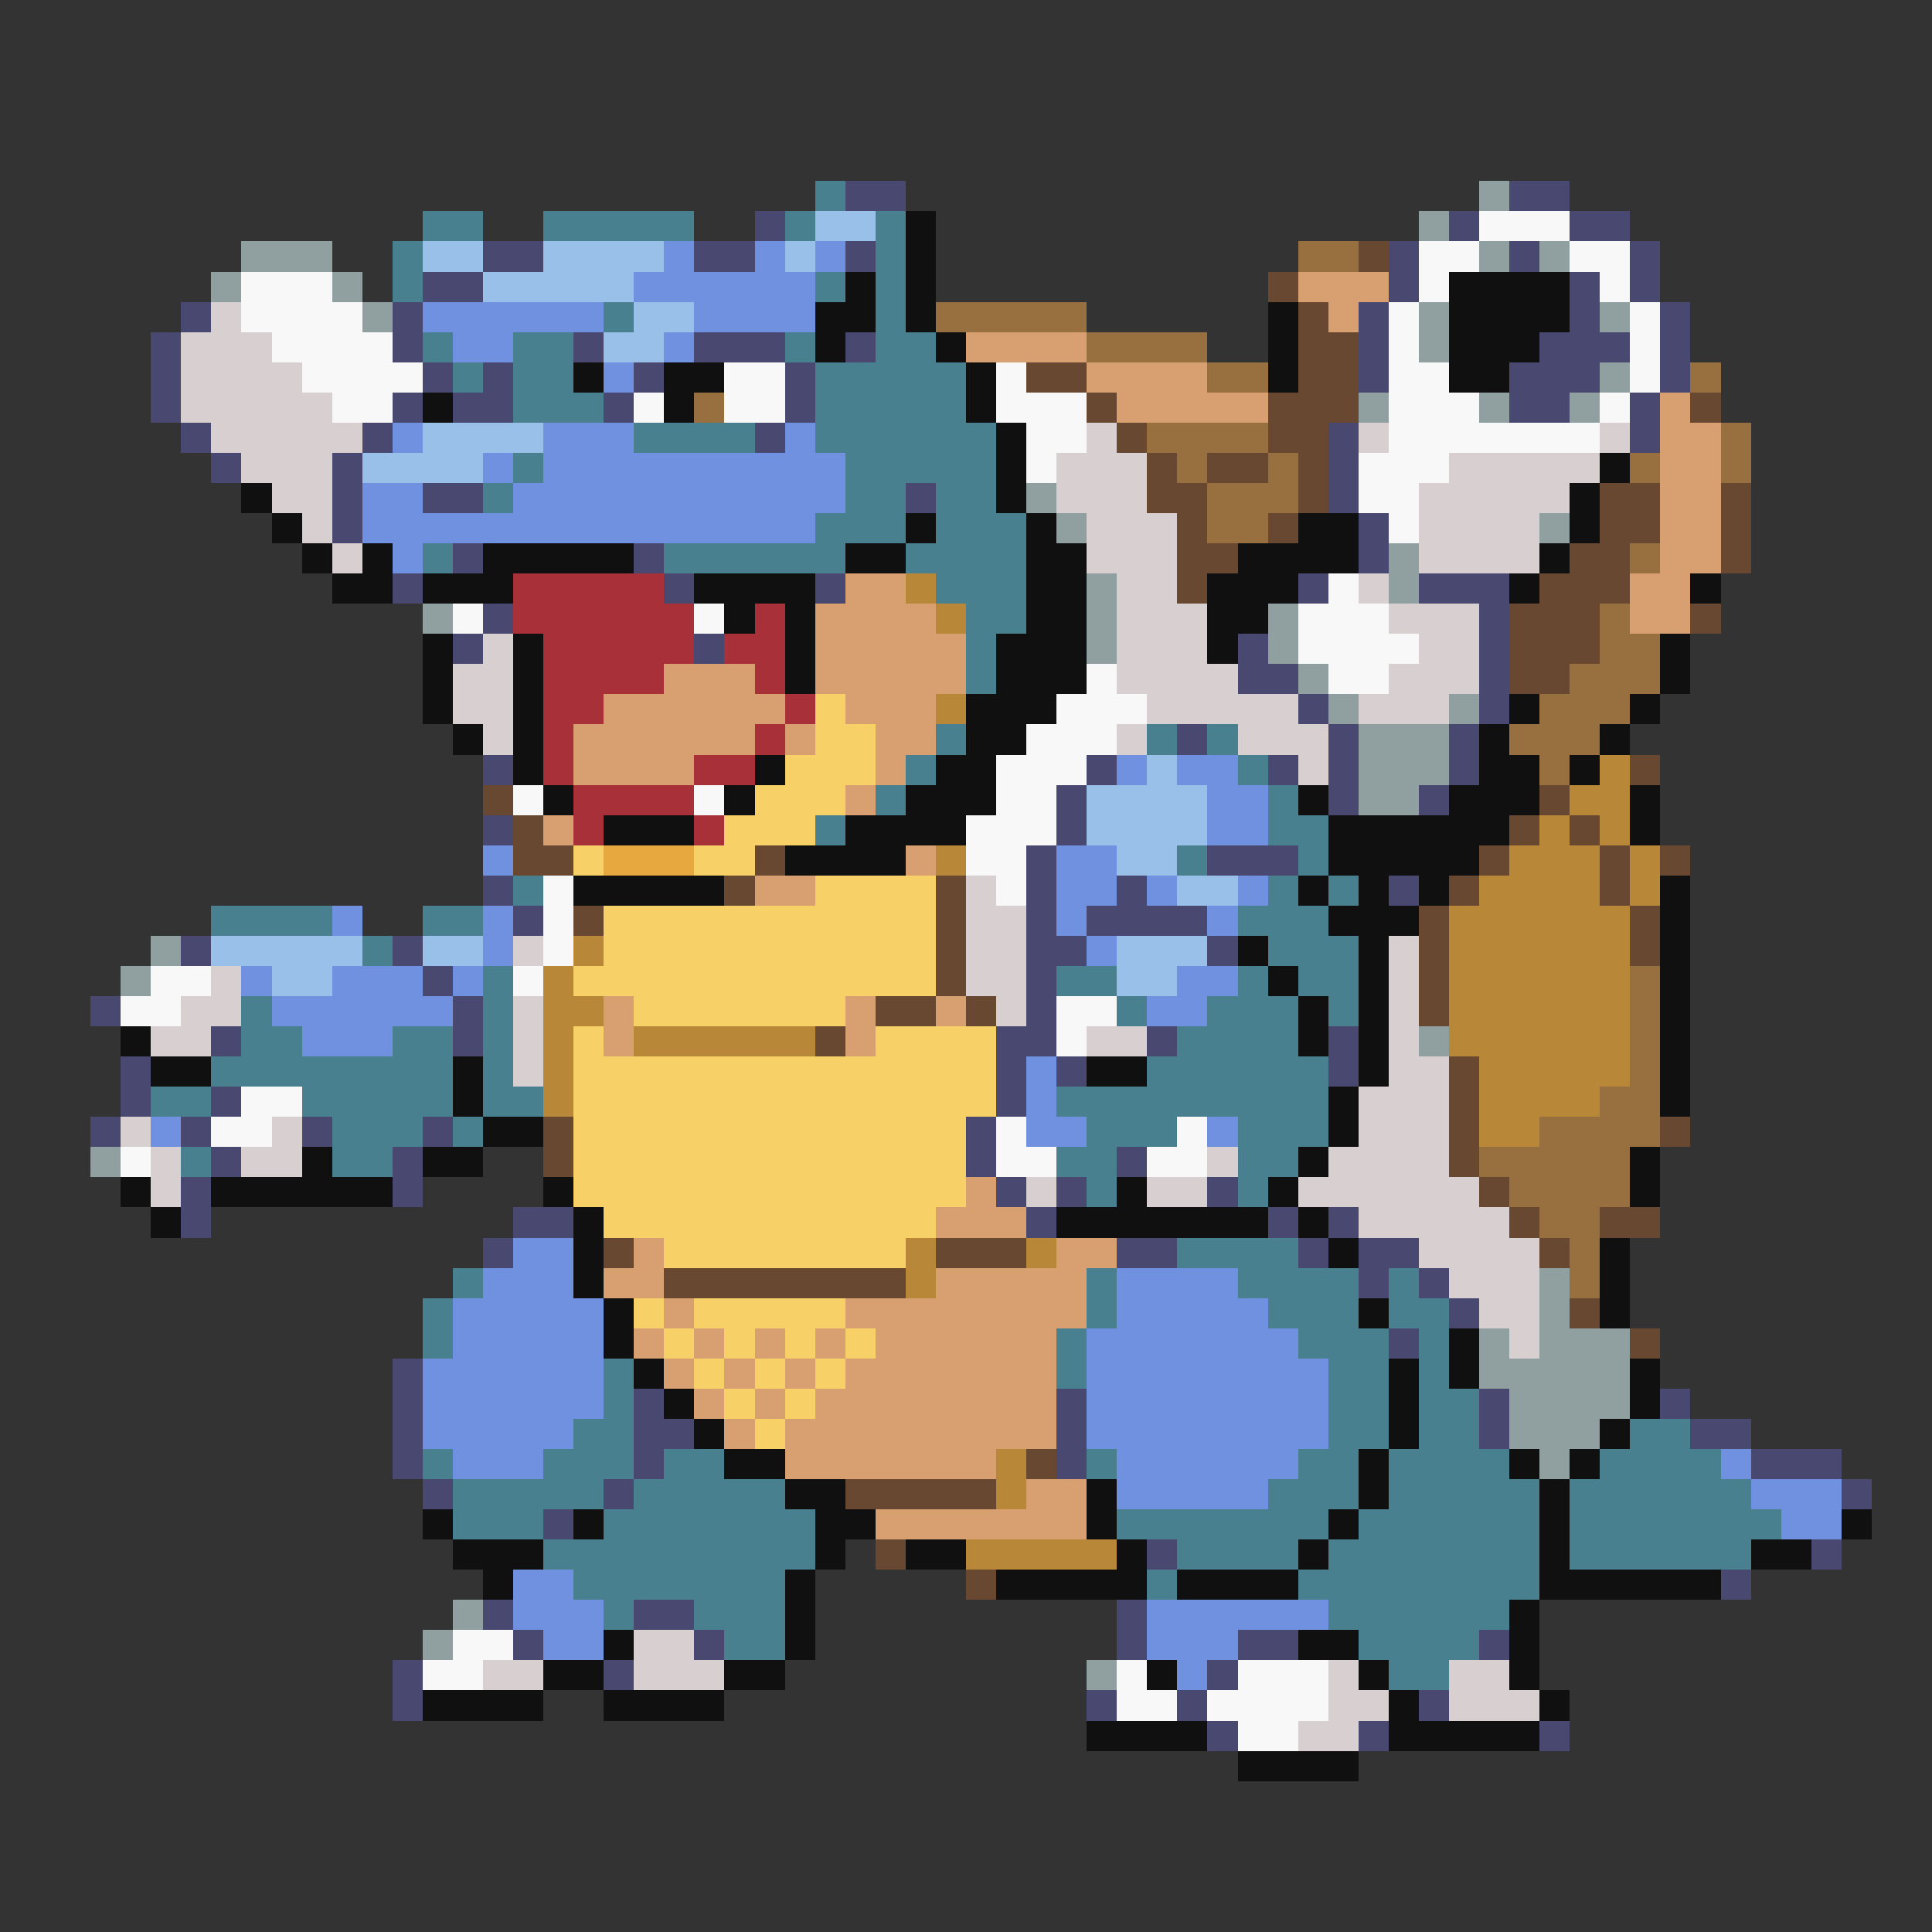 <svg xmlns="http://www.w3.org/2000/svg" viewBox="0 -0.5 64 64" shape-rendering="crispEdges">
<rect x="0" y="-0.5" width="64" height="64" fill="#333333" stroke="none"/>
<path stroke="#488090" d="M27 6h1M14 7h2M18 7h5M26 7h1M29 7h1M13 8h1M29 8h1M13 9h1M27 9h1M29 9h1M20 10h1M29 10h1M14 11h1M17 11h2M26 11h1M29 11h2M15 12h1M17 12h2M27 12h5M17 13h3M27 13h5M21 14h4M27 14h6M17 15h1M28 15h5M16 16h1M28 16h2M31 16h2M27 17h3M31 17h3M14 18h1M22 18h6M30 18h4M31 19h3M32 20h2M32 21h1M32 22h1M31 24h1M38 24h1M40 24h1M30 25h1M41 25h1M29 26h1M42 26h1M27 27h1M42 27h2M39 28h1M43 28h1M17 29h1M42 29h1M44 29h1M7 30h4M14 30h2M41 30h3M12 31h1M42 31h3M16 32h1M35 32h2M41 32h1M43 32h2M8 33h1M16 33h1M37 33h1M40 33h3M44 33h1M8 34h2M13 34h2M16 34h1M39 34h4M7 35h8M16 35h1M38 35h6M5 36h2M10 36h5M16 36h2M35 36h9M11 37h3M15 37h1M36 37h3M41 37h3M6 38h1M11 38h2M35 38h2M41 38h2M36 39h1M41 39h1M39 41h4M15 42h1M36 42h1M41 42h4M46 42h1M14 43h1M36 43h1M42 43h3M46 43h2M14 44h1M35 44h1M43 44h3M47 44h1M20 45h1M35 45h1M44 45h2M47 45h1M20 46h1M44 46h2M47 46h2M19 47h2M44 47h2M47 47h2M54 47h2M14 48h1M18 48h3M22 48h2M36 48h1M43 48h2M46 48h4M53 48h4M15 49h5M21 49h5M42 49h3M46 49h5M52 49h6M15 50h3M20 50h7M37 50h7M45 50h6M52 50h7M18 51h9M39 51h4M44 51h7M52 51h6M19 52h7M38 52h1M43 52h8M20 53h1M23 53h3M44 53h6M24 54h2M45 54h4M46 55h2" />
<path stroke="#484870" d="M28 6h2M50 6h2M25 7h1M48 7h1M52 7h2M16 8h2M23 8h2M28 8h1M46 8h1M50 8h1M54 8h1M14 9h2M46 9h1M52 9h1M54 9h1M6 10h1M13 10h1M45 10h1M52 10h1M55 10h1M5 11h1M13 11h1M19 11h1M23 11h3M28 11h1M45 11h1M51 11h3M55 11h1M5 12h1M14 12h1M16 12h1M21 12h1M26 12h1M45 12h1M50 12h3M55 12h1M5 13h1M13 13h1M15 13h2M20 13h1M26 13h1M50 13h2M54 13h1M6 14h1M12 14h1M25 14h1M44 14h1M54 14h1M7 15h1M11 15h1M44 15h1M11 16h1M14 16h2M30 16h1M44 16h1M11 17h1M45 17h1M15 18h1M21 18h1M45 18h1M13 19h1M22 19h1M27 19h1M43 19h1M47 19h3M16 20h1M49 20h1M15 21h1M23 21h1M41 21h1M49 21h1M41 22h2M49 22h1M43 23h1M49 23h1M39 24h1M44 24h1M48 24h1M16 25h1M36 25h1M42 25h1M44 25h1M48 25h1M35 26h1M44 26h1M47 26h1M16 27h1M35 27h1M34 28h1M40 28h3M16 29h1M34 29h1M37 29h1M46 29h1M17 30h1M34 30h1M36 30h4M6 31h1M13 31h1M34 31h2M40 31h1M14 32h1M34 32h1M3 33h1M15 33h1M34 33h1M7 34h1M15 34h1M33 34h2M38 34h1M44 34h1M4 35h1M33 35h1M35 35h1M44 35h1M4 36h1M7 36h1M33 36h1M3 37h1M6 37h1M10 37h1M14 37h1M32 37h1M7 38h1M13 38h1M32 38h1M37 38h1M6 39h1M13 39h1M33 39h1M35 39h1M40 39h1M6 40h1M17 40h2M34 40h1M42 40h1M44 40h1M16 41h1M37 41h2M43 41h1M45 41h2M45 42h1M47 42h1M48 43h1M46 44h1M13 45h1M13 46h1M21 46h1M35 46h1M49 46h1M55 46h1M13 47h1M21 47h2M35 47h1M49 47h1M56 47h2M13 48h1M21 48h1M35 48h1M58 48h3M14 49h1M20 49h1M61 49h1M18 50h1M38 51h1M60 51h1M57 52h1M16 53h1M21 53h2M37 53h1M17 54h1M23 54h1M37 54h1M41 54h2M49 54h1M13 55h1M20 55h1M40 55h1M13 56h1M36 56h1M39 56h1M47 56h1M40 57h1M45 57h1M51 57h1" />
<path stroke="#90a0a0" d="M49 6h1M47 7h1M8 8h3M49 8h1M51 8h1M7 9h1M11 9h1M12 10h1M47 10h1M53 10h1M47 11h1M53 12h1M45 13h1M49 13h1M52 13h1M34 16h1M35 17h1M51 17h1M46 18h1M36 19h1M46 19h1M14 20h1M36 20h1M42 20h1M36 21h1M42 21h1M43 22h1M44 23h1M48 23h1M45 24h3M45 25h3M45 26h2M5 31h1M4 32h1M47 34h1M3 38h1M51 42h1M51 43h1M49 44h1M51 44h3M49 45h5M50 46h4M50 47h3M51 48h1M15 53h1M14 54h1M36 55h1" />
<path stroke="#98c0e8" d="M27 7h2M14 8h2M18 8h4M26 8h1M16 9h5M21 10h2M20 11h2M14 14h4M12 15h4M38 25h1M36 26h4M36 27h4M37 28h2M39 29h2M7 31h5M14 31h2M37 31h3M9 32h2M37 32h2" />
<path stroke="#101010" d="M30 7h1M30 8h1M28 9h1M30 9h1M48 9h4M27 10h2M30 10h1M42 10h1M48 10h4M27 11h1M31 11h1M42 11h1M48 11h3M19 12h1M22 12h2M32 12h1M42 12h1M48 12h2M14 13h1M22 13h1M32 13h1M33 14h1M33 15h1M53 15h1M8 16h1M33 16h1M52 16h1M9 17h1M30 17h1M34 17h1M43 17h2M52 17h1M10 18h1M12 18h1M16 18h5M28 18h2M34 18h2M41 18h4M51 18h1M11 19h2M14 19h3M23 19h4M34 19h2M40 19h3M50 19h1M56 19h1M24 20h1M26 20h1M34 20h2M40 20h2M14 21h1M17 21h1M26 21h1M33 21h3M40 21h1M55 21h1M14 22h1M17 22h1M26 22h1M33 22h3M55 22h1M14 23h1M17 23h1M32 23h3M50 23h1M54 23h1M15 24h1M17 24h1M32 24h2M49 24h1M53 24h1M17 25h1M25 25h1M31 25h2M49 25h2M52 25h1M18 26h1M24 26h1M30 26h3M43 26h1M48 26h3M54 26h1M20 27h3M28 27h4M44 27h6M54 27h1M26 28h4M44 28h5M19 29h5M43 29h1M45 29h1M47 29h1M55 29h1M44 30h3M55 30h1M41 31h1M45 31h1M55 31h1M42 32h1M45 32h1M55 32h1M43 33h1M45 33h1M55 33h1M4 34h1M43 34h1M45 34h1M55 34h1M5 35h2M15 35h1M36 35h2M45 35h1M55 35h1M15 36h1M44 36h1M55 36h1M16 37h2M44 37h1M10 38h1M14 38h2M43 38h1M54 38h1M4 39h1M7 39h6M18 39h1M37 39h1M42 39h1M54 39h1M5 40h1M19 40h1M35 40h7M43 40h1M19 41h1M44 41h1M53 41h1M19 42h1M53 42h1M20 43h1M45 43h1M53 43h1M20 44h1M48 44h1M21 45h1M46 45h1M48 45h1M54 45h1M22 46h1M46 46h1M54 46h1M23 47h1M46 47h1M53 47h1M24 48h2M45 48h1M50 48h1M52 48h1M26 49h2M36 49h1M45 49h1M51 49h1M14 50h1M19 50h1M27 50h2M36 50h1M44 50h1M51 50h1M61 50h1M15 51h3M27 51h1M30 51h2M37 51h1M43 51h1M51 51h1M58 51h2M16 52h1M26 52h1M33 52h5M39 52h4M51 52h6M26 53h1M50 53h1M20 54h1M26 54h1M43 54h2M50 54h1M18 55h2M24 55h2M38 55h1M45 55h1M50 55h1M14 56h4M20 56h4M46 56h1M51 56h1M36 57h4M46 57h5M41 58h4" />
<path stroke="#f8f8f8" d="M49 7h3M47 8h2M52 8h2M8 9h3M47 9h1M53 9h1M8 10h4M46 10h1M54 10h1M9 11h4M46 11h1M54 11h1M10 12h4M24 12h2M33 12h1M46 12h2M54 12h1M11 13h2M21 13h1M24 13h2M33 13h3M46 13h3M53 13h1M34 14h2M46 14h7M34 15h1M45 15h3M45 16h2M46 17h1M44 19h1M15 20h1M23 20h1M43 20h3M43 21h4M36 22h1M44 22h2M35 23h3M34 24h3M33 25h3M17 26h1M23 26h1M33 26h2M32 27h3M32 28h2M18 29h1M33 29h1M18 30h1M18 31h1M5 32h2M17 32h1M4 33h2M35 33h2M35 34h1M8 36h2M7 37h2M33 37h1M39 37h1M4 38h1M33 38h2M38 38h2M15 54h2M14 55h2M37 55h1M41 55h3M37 56h2M40 56h4M41 57h2" />
<path stroke="#7090e0" d="M22 8h1M25 8h1M27 8h1M21 9h6M14 10h6M23 10h4M15 11h2M22 11h1M20 12h1M13 14h1M18 14h3M26 14h1M16 15h1M18 15h10M12 16h2M17 16h11M12 17h15M13 18h1M37 25h1M39 25h2M40 26h2M40 27h2M16 28h1M35 28h2M35 29h2M38 29h1M41 29h1M11 30h1M16 30h1M35 30h1M40 30h1M16 31h1M36 31h1M8 32h1M11 32h3M15 32h1M39 32h2M9 33h6M38 33h2M10 34h3M34 35h1M34 36h1M5 37h1M34 37h2M40 37h1M17 41h2M16 42h3M37 42h4M15 43h5M37 43h5M15 44h5M36 44h7M14 45h6M36 45h8M14 46h6M36 46h8M14 47h5M36 47h8M15 48h3M37 48h6M57 48h1M37 49h5M58 49h3M59 50h2M17 52h2M17 53h3M38 53h6M18 54h2M38 54h3M39 55h1" />
<path stroke="#987040" d="M43 8h2M31 10h5M36 11h4M40 12h2M56 12h1M23 13h1M38 14h4M57 14h1M39 15h1M42 15h1M54 15h1M57 15h1M40 16h3M40 17h2M54 18h1M53 20h1M53 21h2M52 22h3M51 23h3M50 24h3M51 25h1M54 32h1M54 33h1M54 34h1M54 35h1M53 36h2M51 37h4M49 38h5M50 39h4M51 40h2M52 41h1M52 42h1" />
<path stroke="#684830" d="M45 8h1M42 9h1M43 10h1M43 11h2M34 12h2M43 12h2M36 13h1M42 13h3M56 13h1M37 14h1M42 14h2M38 15h1M40 15h2M43 15h1M38 16h2M43 16h1M53 16h2M57 16h1M39 17h1M42 17h1M53 17h2M57 17h1M39 18h2M52 18h2M57 18h1M39 19h1M51 19h3M50 20h3M56 20h1M50 21h3M50 22h2M54 25h1M16 26h1M51 26h1M17 27h1M50 27h1M52 27h1M17 28h2M25 28h1M49 28h1M53 28h1M55 28h1M24 29h1M31 29h1M48 29h1M53 29h1M19 30h1M31 30h1M47 30h1M54 30h1M31 31h1M47 31h1M54 31h1M31 32h1M47 32h1M29 33h2M32 33h1M47 33h1M27 34h1M48 35h1M48 36h1M18 37h1M48 37h1M55 37h1M18 38h1M48 38h1M49 39h1M50 40h1M53 40h2M20 41h1M31 41h3M51 41h1M22 42h8M52 43h1M54 44h1M34 48h1M28 49h5M29 51h1M32 52h1" />
<path stroke="#d8a070" d="M43 9h3M44 10h1M32 11h4M36 12h4M37 13h5M55 13h1M55 14h2M55 15h2M55 16h2M55 17h2M55 18h2M28 19h2M54 19h2M27 20h4M54 20h2M27 21h5M22 22h3M27 22h5M20 23h6M28 23h3M19 24h6M26 24h1M29 24h2M19 25h4M29 25h1M28 26h1M18 27h1M30 28h1M25 29h2M20 33h1M28 33h1M31 33h1M20 34h1M28 34h1M32 39h1M31 40h3M21 41h1M35 41h2M20 42h2M31 42h5M22 43h1M28 43h8M21 44h1M23 44h1M25 44h1M27 44h1M29 44h6M22 45h1M24 45h1M26 45h1M28 45h7M23 46h1M25 46h1M27 46h8M24 47h1M26 47h9M26 48h7M34 49h2M29 50h7" />
<path stroke="#d8d0d0" d="M7 10h1M6 11h3M6 12h4M6 13h5M7 14h5M36 14h1M45 14h1M53 14h1M8 15h3M35 15h3M48 15h5M9 16h2M35 16h3M47 16h5M10 17h1M36 17h3M47 17h4M11 18h1M36 18h3M47 18h4M37 19h2M45 19h1M37 20h3M46 20h3M16 21h1M37 21h3M47 21h2M15 22h2M37 22h4M46 22h3M15 23h2M38 23h5M45 23h3M16 24h1M37 24h1M41 24h3M43 25h1M32 29h1M32 30h2M17 31h1M32 31h2M46 31h1M7 32h1M32 32h2M46 32h1M6 33h2M17 33h1M33 33h1M46 33h1M5 34h2M17 34h1M36 34h2M46 34h1M17 35h1M46 35h2M45 36h3M4 37h1M9 37h1M45 37h3M5 38h1M8 38h2M40 38h1M44 38h4M5 39h1M34 39h1M38 39h2M43 39h6M45 40h5M47 41h4M48 42h3M49 43h2M50 44h1M21 54h2M16 55h2M21 55h3M44 55h1M48 55h2M44 56h2M48 56h3M43 57h2" />
<path stroke="#a83038" d="M17 19h5M17 20h6M25 20h1M18 21h5M24 21h2M18 22h4M25 22h1M18 23h2M26 23h1M18 24h1M25 24h1M18 25h1M23 25h2M19 26h4M19 27h1M23 27h1" />
<path stroke="#b88838" d="M30 19h1M31 20h1M31 23h1M53 25h1M52 26h2M51 27h1M53 27h1M31 28h1M50 28h3M54 28h1M49 29h4M54 29h1M48 30h6M19 31h1M48 31h6M18 32h1M48 32h6M18 33h2M48 33h6M18 34h1M21 34h6M48 34h6M18 35h1M49 35h5M18 36h1M49 36h4M49 37h2M30 41h1M34 41h1M30 42h1M33 48h1M33 49h1M32 51h5" />
<path stroke="#f8d068" d="M27 23h1M27 24h2M26 25h3M25 26h3M24 27h3M19 28h1M23 28h2M27 29h4M20 30h11M20 31h11M19 32h12M21 33h7M19 34h1M29 34h4M19 35h14M19 36h14M19 37h13M19 38h13M19 39h13M20 40h11M22 41h8M21 43h1M23 43h5M22 44h1M24 44h1M26 44h1M28 44h1M23 45h1M25 45h1M27 45h1M24 46h1M26 46h1M25 47h1" />
<path stroke="#e8a840" d="M20 28h3" />
</svg>